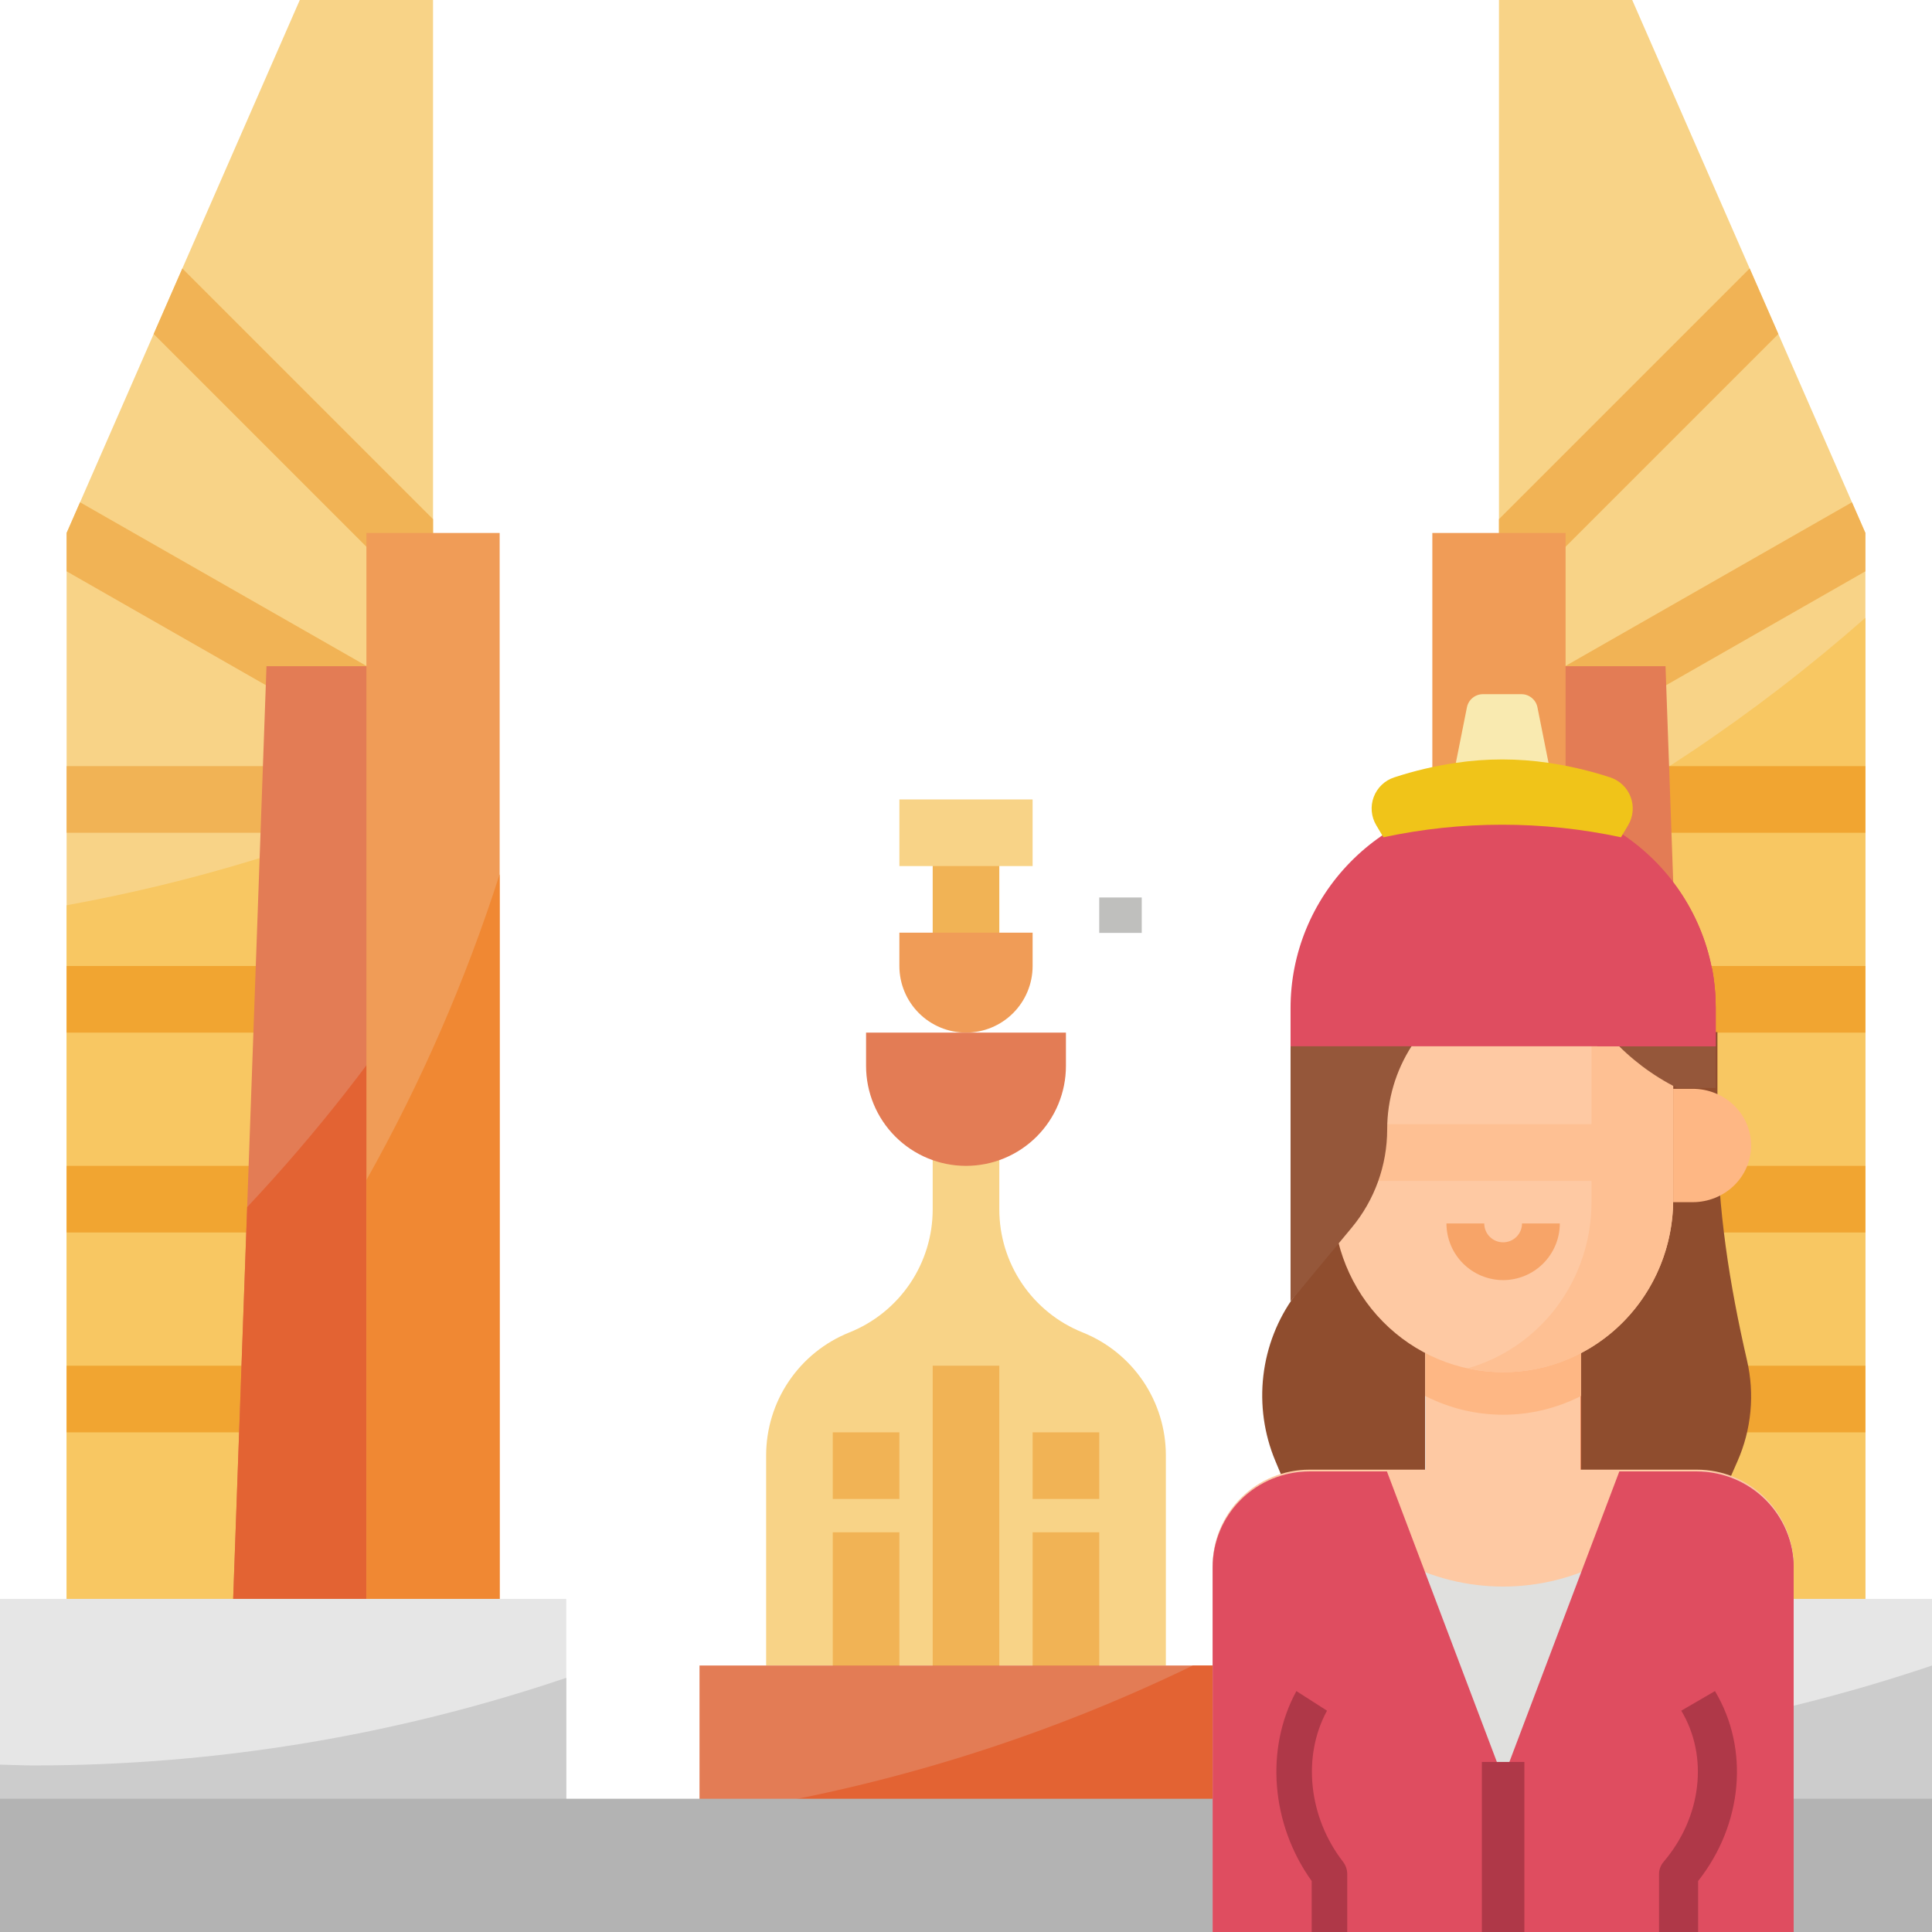 <svg width="60%" viewBox="0 0 1031 1031" fill="none" xmlns="http://www.w3.org/2000/svg">
<path d="M995.451 906.569V284.414L871.019 0H799.916V906.569H995.451Z" fill="#F8D387"/>
<path d="M799.916 460.466V906.569H995.451V329.687C936.347 381.741 870.594 425.718 799.916 460.466Z" fill="#F8C762"/>
<path d="M35.553 888.793V284.414L159.984 0H231.088V888.793H35.553Z" fill="#F8D387"/>
<path d="M35.553 483.086V888.793H231.088V423.557C168.437 450.911 102.818 470.888 35.553 483.086Z" fill="#F8C762"/>
<path d="M871.018 622.155H995.449V657.707H871.018V622.155Z" fill="#F1A531"/>
<path d="M871.018 515.5H995.449V551.052H871.018V515.5Z" fill="#F1A531"/>
<path d="M888.792 408.845H995.447V444.397H888.792V408.845Z" fill="#F1A531"/>
<path d="M799.916 327.325L949 178.241L933.699 143.269L799.916 277.052V327.325Z" fill="#F1B355"/>
<path d="M862.2 340.086L799.916 375.678V416.62L879.839 370.95L995.451 304.885V284.414L988.285 268.036L986.631 268.983L862.2 340.086Z" fill="#F1B355"/>
<path d="M871.018 728.81H995.449V764.361H871.018V728.81Z" fill="#F1A531"/>
<path d="M817.69 355.517H888.794L906.57 853.241L817.69 924.344V355.517Z" fill="#E37C55"/>
<path d="M817.69 618.939V924.344L906.57 853.241L895.109 532.32C871.209 562.842 845.348 591.776 817.69 618.939Z" fill="#E36333"/>
<path d="M764.363 284.414H835.466V888.793H764.363V284.414Z" fill="#F09C57"/>
<path d="M764.363 577.307V888.793H835.466V481.981C813.913 515.303 790.159 547.149 764.363 577.307Z" fill="#F08833"/>
<path d="M82.002 178.241L231.086 327.325V277.052L97.303 143.269L82.002 178.241Z" fill="#F1B355"/>
<path d="M151.165 370.95L231.088 416.62V375.678L168.803 340.086L44.372 268.983L42.719 268.036L35.553 284.414V304.885L151.165 370.95Z" fill="#F1B355"/>
<path d="M35.553 728.81H159.984V764.361H35.553V728.81Z" fill="#F1A531"/>
<path d="M35.553 622.155H159.984V657.707H35.553V622.155Z" fill="#F1A531"/>
<path d="M35.553 515.5H159.984V551.052H35.553V515.5Z" fill="#F1A531"/>
<path d="M35.553 408.845H159.984V444.397H35.553V408.845Z" fill="#F1B355"/>
<path d="M231.084 355.517H142.205L124.429 853.241L231.084 906.568V355.517Z" fill="#E37C55"/>
<path d="M131.895 644.173L124.429 853.241L231.084 906.569V517.533C201.902 562.647 168.704 605.033 131.895 644.173Z" fill="#E36333"/>
<path d="M195.535 284.414H266.639V906.569H195.535V284.414Z" fill="#F09C57"/>
<path d="M195.535 629.71V906.569H266.639V466.51C248.493 523.166 224.671 577.843 195.535 629.71Z" fill="#F08833"/>
<path d="M497.726 444.396H533.277V515.499H497.726V444.396Z" fill="#F1B355"/>
<path d="M479.947 426.621H551.05V462.172H479.947V426.621Z" fill="#F8D387"/>
<path d="M408.845 888.793V776.674C408.845 762.545 413.079 748.74 421 737.04C428.921 725.34 440.166 716.282 453.285 711.035C466.403 705.787 477.648 696.729 485.57 685.029C493.491 673.329 497.724 659.524 497.725 645.395V604.379H533.276V645.395C533.276 659.524 537.51 673.329 545.431 685.029C553.352 696.729 564.597 705.787 577.716 711.035C590.834 716.282 602.08 725.34 610.001 737.04C617.922 748.74 622.155 762.545 622.156 776.674V888.793H408.845Z" fill="#F8D387"/>
<path d="M479.947 515.5V497.725H551.05V515.5C551.05 524.929 547.305 533.972 540.637 540.639C533.97 547.307 524.927 551.052 515.499 551.052C506.07 551.052 497.027 547.307 490.36 540.639C483.692 533.972 479.947 524.929 479.947 515.5Z" fill="#F09C57"/>
<path d="M497.726 728.811H533.277V906.569H497.726V728.811Z" fill="#F1B355"/>
<path d="M444.398 764.361H479.95V799.913H444.398V764.361Z" fill="#F1B355"/>
<path d="M551.053 764.361H586.604V799.913H551.053V764.361Z" fill="#F1B355"/>
<path d="M444.398 817.69H479.95V924.345H444.398V817.69Z" fill="#F1B355"/>
<path d="M551.053 817.69H586.604V924.345H551.053V817.69Z" fill="#F1B355"/>
<path d="M373.292 888.793H657.706V995.448H373.292V888.793Z" fill="#E37C55"/>
<path d="M462.172 551.051V568.827C462.172 582.97 467.791 596.534 477.792 606.535C487.793 616.536 501.357 622.154 515.5 622.154C529.643 622.154 543.207 616.536 553.208 606.535C563.209 596.534 568.828 582.97 568.828 568.827V551.051H462.172Z" fill="#E37C55"/>
<path d="M373.292 968.82V995.448H657.706V888.793H636.597C553.553 929.073 464.705 956.077 373.292 968.82Z" fill="#E36333"/>
<path d="M728.81 853.241H1031V995.448H728.81V853.241Z" fill="#E6E6E6"/>
<path d="M0 853.241H302.19V995.448H0V853.241Z" fill="#E6E6E6"/>
<path d="M17.776 942.121C11.814 942.121 5.933 941.79 0 941.677V995.449H302.19V895.357C210.568 926.343 114.496 942.14 17.776 942.121Z" fill="#CCCCCC"/>
<path d="M746.585 935.557C740.624 935.557 734.742 935.226 728.81 935.112V988.884H1031V888.793C939.378 919.78 843.305 935.577 746.585 935.557Z" fill="#CCCCCC"/>
<path d="M0 959.896H1031V1031H0V959.896Z" fill="#B3B3B3"/>
<path d="M586.602 478.936H609.29V497.842H586.602V478.936Z" fill="#BFBFBD"/>
<path d="M916.497 603.373V550.779H843.729V804.124H916.497L927.208 779.76C934.664 762.805 936.441 743.989 932.283 725.992C922.973 685.646 916.497 644.728 916.497 603.373Z" fill="#8F4D2E"/>
<path d="M690.806 691.576C681.721 704.016 675.988 718.696 674.186 734.136C672.384 749.576 674.576 765.232 680.541 779.525L690.806 804.124H760.543V671.113L740.618 630.186L690.806 691.576Z" fill="#8F4D2E"/>
<path d="M905.49 784.272H843.477V702.03H760.794V784.272H698.781C685.075 784.272 671.931 789.688 662.239 799.328C652.548 808.967 647.104 822.041 647.104 835.674V1031H957.168V835.674C957.168 822.041 951.723 808.967 942.032 799.328C932.34 789.688 919.196 784.272 905.49 784.272Z" fill="#FEC9A3"/>
<path d="M843.728 744.946V702.03H760.541V744.946C773.451 751.536 787.693 754.968 802.134 754.968C816.576 754.968 830.818 751.536 843.728 744.946Z" fill="#FEB784"/>
<path d="M892.885 568.425V640.111C892.885 664.556 883.324 687.999 866.305 705.284C849.286 722.569 826.203 732.28 802.135 732.28C778.066 732.28 754.983 722.569 737.964 705.284C720.945 687.999 711.384 664.556 711.384 640.111V568.425C711.384 546.696 719.883 525.857 735.011 510.493C750.139 495.129 770.657 486.497 792.051 486.497H812.218C822.814 486.49 833.306 488.604 843.097 492.718C852.887 496.833 861.783 502.867 869.275 510.477C876.767 518.086 882.708 527.12 886.76 537.064C890.811 547.007 892.892 557.664 892.885 568.425Z" fill="#FEC9A3"/>
<path d="M802.136 683.124C794.116 683.115 786.427 679.925 780.756 674.254C775.085 668.583 771.895 660.894 771.886 652.874H792.053C792.053 655.548 793.115 658.113 795.006 660.004C796.897 661.895 799.462 662.957 802.136 662.957C804.811 662.957 807.375 661.895 809.266 660.004C811.157 658.113 812.22 655.548 812.22 652.874H832.387C832.378 660.894 829.188 668.583 823.517 674.254C817.846 679.925 810.157 683.115 802.136 683.124Z" fill="#F7A468"/>
<path d="M711.384 599.936H873.979V630.186H711.384V599.936Z" fill="#FEC093"/>
<path d="M892.884 568.697V640.265C892.874 654.005 889.842 667.569 884.01 679.962C878.178 692.355 869.693 703.263 859.178 711.887C848.663 720.51 836.385 726.631 823.243 729.799C810.1 732.967 796.428 733.103 783.227 730.197C802.235 724.778 818.979 713.183 830.906 697.182C842.834 681.181 849.291 661.65 849.292 641.568V539.329C849.319 521.969 844.496 504.958 835.386 490.279C851.996 495.303 866.566 505.65 876.927 519.781C887.288 533.911 892.885 551.069 892.884 568.697Z" fill="#FEC093"/>
<path d="M791.823 456.249C764.473 456.249 738.242 467.161 718.903 486.585C699.563 506.008 688.698 532.353 688.698 559.822V694.468L721.364 655.099C733.574 640.382 740.261 621.832 740.261 602.676C740.26 586.837 744.834 571.338 753.428 558.057C762.021 544.776 774.265 534.283 788.677 527.85L833.073 508.035L836.571 516.816C847.604 544.52 868.377 567.193 894.949 580.537H915.574V559.822C915.574 532.353 904.709 506.008 885.369 486.585C866.029 467.161 839.799 456.249 812.448 456.249H791.823Z" fill="#95573A"/>
<path d="M892.885 581.031H903.283C911.557 581.031 919.491 584.218 925.342 589.891C931.192 595.564 934.479 603.258 934.479 611.281C934.479 619.304 931.192 626.998 925.342 632.671C919.491 638.344 911.557 641.531 903.283 641.531H892.885V581.031Z" fill="#FEB784"/>
<path d="M957.168 1031V836.422C957.168 822.842 951.723 809.818 942.032 800.215C932.34 790.613 919.196 785.218 905.49 785.218L898.547 795.538C887.966 811.265 873.629 824.16 856.811 833.078C839.992 841.997 821.211 846.663 802.136 846.663C783.06 846.663 764.279 841.997 747.46 833.078C730.642 824.16 716.305 811.265 705.724 795.538L698.781 785.218C685.075 785.218 671.931 790.613 662.239 800.215C652.548 809.818 647.104 822.842 647.104 836.422V1031" fill="#E0E0DE"/>
<path d="M957.168 836.422V1031H647.104V836.422C647.104 822.842 652.548 809.818 662.239 800.215C671.931 790.613 685.075 785.218 698.781 785.218H740.123L802.136 949.073L864.148 785.218H905.49C912.278 785.214 918.999 786.536 925.271 789.108C931.542 791.68 937.24 795.452 942.04 800.207C946.839 804.963 950.646 810.609 953.241 816.823C955.837 823.037 957.171 829.697 957.168 836.422Z" fill="#DF4D60"/>
<path d="M957.168 836.817V1031H730.292C813.304 982.698 899.329 912.05 950.511 811.688C954.886 819.35 957.18 828.01 957.168 836.817Z" fill="#DF4D60"/>
<path d="M843.73 460.474C836.347 458.36 828.744 456.944 821.042 456.249V512.012L832.386 507.417L836.233 516.181C838.049 520.25 840.105 524.226 842.393 528.093H843.73V460.474Z" fill="#82462A"/>
<path d="M749.195 959.156H771.883V978.063H749.195V959.156Z" fill="#DF4D60"/>
<path d="M915.176 902.437L897.202 912.895C911.86 937.346 908.068 969.765 887.768 993.553C886.189 995.406 885.323 997.747 885.323 1000.17V1031H906.189V1003.8C930 973.629 933.707 933.361 915.176 902.437Z" fill="#AF3848"/>
<path d="M708.149 912.895L691.809 902.437C674.963 933.361 678.332 973.629 699.979 1003.8V1031H718.948V1000.17C718.948 997.747 718.161 995.406 716.725 993.553C698.271 969.765 694.824 937.343 708.149 912.895Z" fill="#AF3848"/>
<path d="M790.789 940.25H813.477V1031H790.789V940.25Z" fill="#AF3848"/>
<path d="M915.574 537.981V558.342H688.698V537.981C688.664 508.88 700.121 480.912 720.637 460.015C741.154 439.118 769.112 426.938 798.578 426.061C799.764 426.01 800.95 425.998 802.136 425.998C817.037 425.981 831.796 428.866 845.567 434.488C859.337 440.11 871.849 448.358 882.386 458.76C892.923 469.162 901.279 481.513 906.973 495.107C912.668 508.701 915.591 523.271 915.574 537.981Z" fill="#DF4D60"/>
<path d="M915.571 537.981V558.342H861.495C845.518 491.444 826.752 452.505 798.352 426.061C799.54 426.01 800.728 425.998 801.916 425.998C816.842 425.998 831.621 428.894 845.41 434.522C859.199 440.15 871.728 448.398 882.282 458.797C892.836 469.195 901.208 481.54 906.919 495.127C912.631 508.713 915.571 523.275 915.571 537.981Z" fill="#DF4D60"/>
<path d="M915.573 537.546V558.343H852.448C849.633 542.732 846.766 528.967 843.729 516.749H913.666C914.936 523.61 915.574 530.571 915.573 537.546Z" fill="#DF4D60"/>
<path d="M776.906 407.102L782.827 377.411C783.655 373.357 787.222 370.445 791.36 370.446H811.908C816.046 370.445 819.613 373.357 820.441 377.411L826.362 407.102H776.906Z" fill="#F9EAB0"/>
<path d="M868.851 440.361L865.02 446.804C823.235 437.865 780.032 437.865 738.247 446.804L734.416 440.361C731.708 435.805 731.216 430.267 733.079 425.305C734.941 420.344 738.957 416.498 743.993 414.849C754.723 411.333 765.734 408.741 776.905 407.1C793.3 404.661 809.966 404.661 826.361 407.1C837.532 408.741 848.543 411.333 859.273 414.849C864.31 416.498 868.325 420.344 870.188 425.305C872.05 430.267 871.558 435.805 868.851 440.361Z" fill="#F0C419"/>
</svg>
